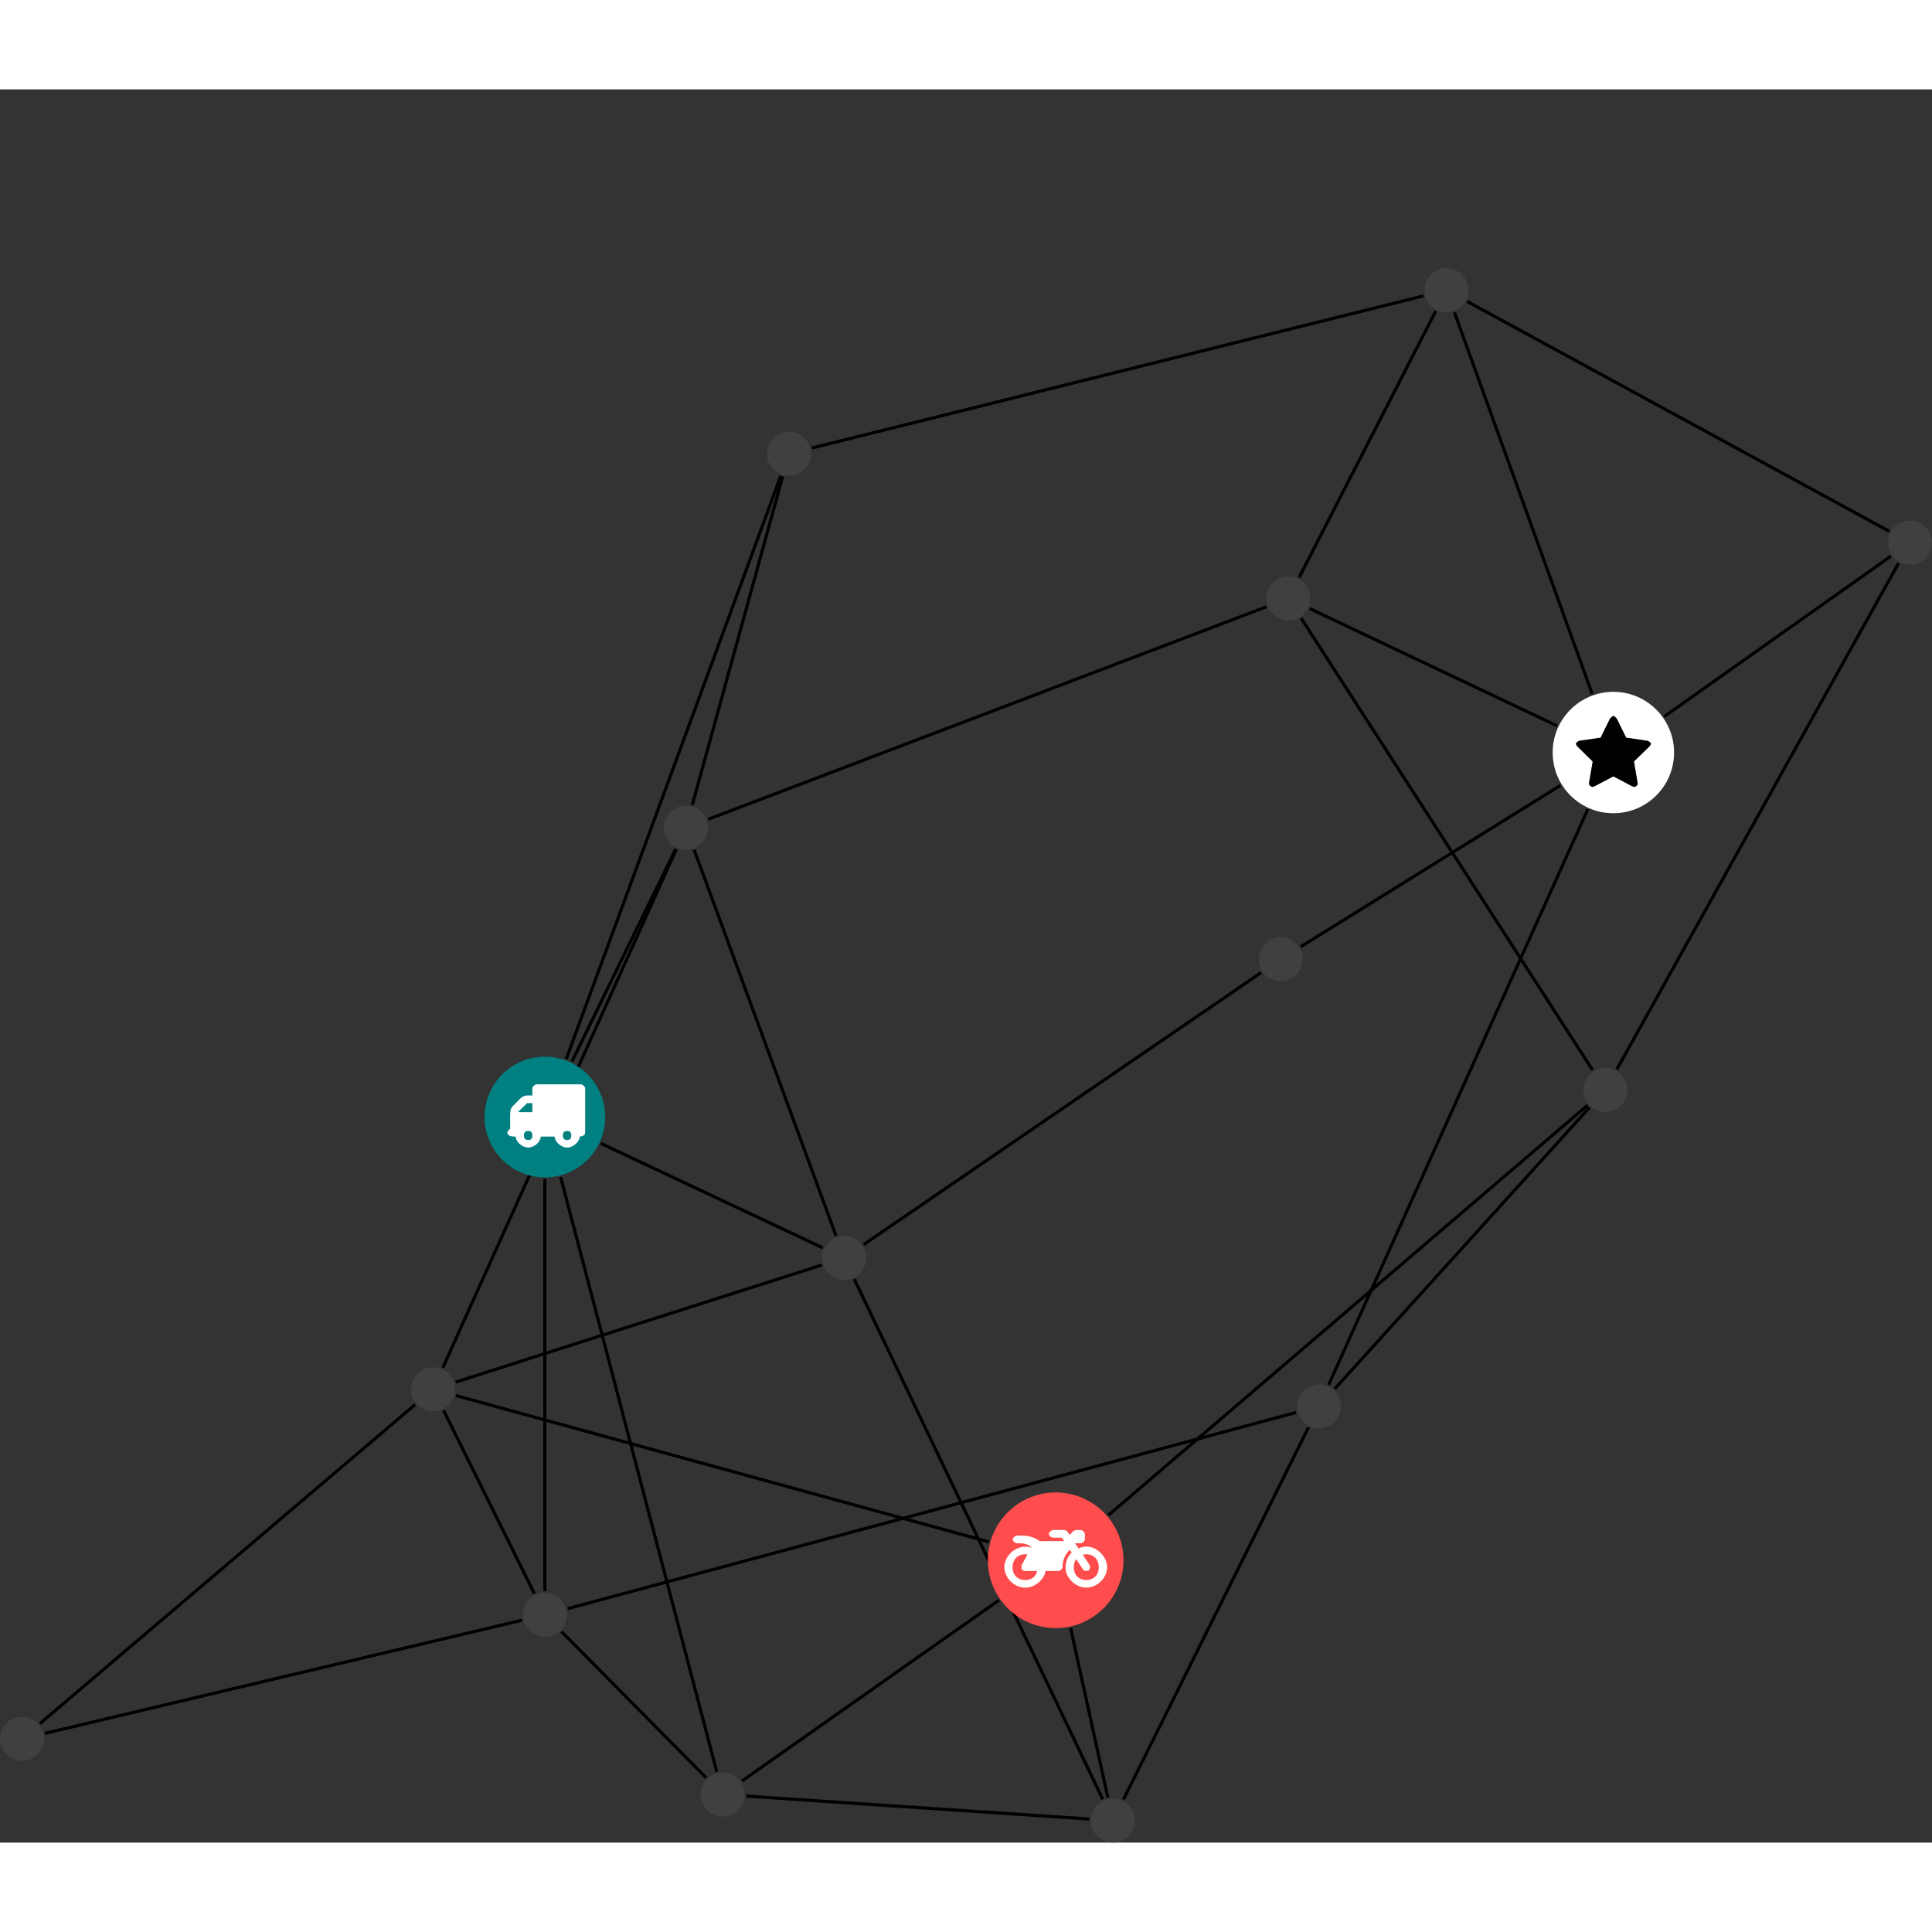 <?xml version="1.0" encoding="UTF-8"?>
<svg xmlns="http://www.w3.org/2000/svg" xmlns:xlink="http://www.w3.org/1999/xlink" width="247.458pt" height="247.458pt" viewBox="0.000 -22.898 247.458 224.560" version="1.1">
<rect x="0.000" y="-22.898" width="247.458" height="224.560" fill="#333333" stroke="none"/>
<defs>
<g>
<symbol overflow="visible" id="glyph0-0">
<path style="stroke:none;" d="M 1.422 -0.75 L 1.422 -7.922 L 3.562 -7.922 L 3.562 -0.891 L 1.422 -0.891 Z M 0.625 0 L 4.531 0 L 4.531 -8.812 L 0.438 -8.812 L 0.438 0 Z M 0.625 0 "/>
</symbol>
<symbol overflow="visible" id="glyph0-1">
<path style="stroke:none;" d="M 3.375 -0.844 C 3.375 -0.453 3.234 -0.266 2.844 -0.266 C 2.469 -0.266 2.297 -0.453 2.297 -0.844 C 2.297 -1.219 2.469 -1.422 2.844 -1.422 C 3.234 -1.422 3.375 -1.219 3.375 -0.844 Z M 1.594 -3.688 L 1.594 -3.859 C 1.594 -3.875 1.578 -3.875 1.594 -3.891 L 2.688 -4.969 C 2.703 -5 2.656 -4.984 2.688 -4.984 L 3.375 -4.984 L 3.375 -3.828 L 1.594 -3.828 Z M 8.359 -0.844 C 8.359 -0.453 8.219 -0.266 7.828 -0.266 C 7.453 -0.266 7.281 -0.453 7.281 -0.844 C 7.281 -1.219 7.453 -1.422 7.828 -1.422 C 8.219 -1.422 8.359 -1.219 8.359 -0.844 Z M 10.141 -6.891 C 10.141 -7.094 9.812 -7.391 9.609 -7.391 L 3.922 -7.391 C 3.719 -7.391 3.375 -7.094 3.375 -6.891 L 3.375 -5.969 L 2.672 -5.969 C 2.469 -5.969 2.078 -5.812 1.938 -5.672 L 0.844 -4.578 C 0.531 -4.266 0.531 -3.734 0.531 -3.328 L 0.531 -1.688 C 0.516 -1.688 0.172 -1.391 0.172 -1.203 C 0.172 -0.781 0.781 -0.703 1.062 -0.703 L 1.25 -0.703 C 1.25 -0.047 2.062 0.703 2.844 0.703 C 3.641 0.703 4.453 -0.047 4.453 -0.703 L 6.234 -0.703 C 6.234 -0.047 7.047 0.703 7.828 0.703 C 8.625 0.703 9.438 -0.047 9.438 -0.703 C 9.547 -0.703 10.141 -0.781 10.141 -1.203 Z M 10.141 -6.891 "/>
</symbol>
<symbol overflow="visible" id="glyph0-2">
<path style="stroke:none;" d="M 12.969 -2.906 C 12.844 -3.984 11.859 -5.016 10.781 -5.219 C 10.234 -5.328 9.703 -5.219 9.328 -5.031 L 8.875 -5.688 L 9.609 -5.688 C 9.812 -5.688 10.141 -5.984 10.141 -6.188 L 10.141 -6.891 C 10.141 -7.094 9.812 -7.391 9.609 -7.391 L 9.047 -7.391 C 8.969 -7.391 8.734 -7.312 8.656 -7.25 L 8.188 -6.766 L 7.891 -7.203 C 7.828 -7.281 7.594 -7.391 7.484 -7.391 L 6.078 -7.391 C 5.906 -7.391 5.547 -7.125 5.516 -6.953 C 5.484 -6.734 5.828 -6.406 6.047 -6.406 L 7.188 -6.406 L 7.484 -5.969 L 4.344 -5.969 C 4.141 -6.125 3.375 -6.672 2.141 -6.672 L 1.422 -6.672 C 1.219 -6.672 0.891 -6.375 0.891 -6.188 C 0.891 -5.984 1.219 -5.688 1.422 -5.688 L 1.781 -5.688 C 2.484 -5.688 2.906 -5.516 3.281 -5.188 L 3.25 -5.141 C 3.078 -5.188 2.797 -5.25 2.5 -5.25 C 1.109 -5.25 -0.172 -4 -0.172 -2.625 C -0.172 -1.25 1.109 0 2.5 0 C 3.75 0 4.953 -1.062 5.109 -2.141 L 6.766 -2.141 C 6.969 -2.141 7.281 -2.438 7.281 -2.625 C 7.281 -3.609 7.688 -4.391 8.219 -4.844 L 8.453 -4.5 C 7.969 -4.062 7.578 -3.203 7.672 -2.359 C 7.781 -1.172 8.969 -0.094 10.141 -0.016 C 11.703 0.094 13.156 -1.344 12.969 -2.906 Z M 2.5 -0.984 C 1.516 -0.984 0.875 -1.641 0.875 -2.625 C 0.875 -3.594 1.516 -4.281 2.5 -4.281 C 2.672 -4.281 2.844 -4.234 2.781 -4.25 L 2.047 -2.891 C 2 -2.781 2 -2.469 2.047 -2.359 C 2.125 -2.25 2.375 -2.141 2.5 -2.141 L 4.031 -2.141 C 3.891 -1.453 3.344 -0.984 2.5 -0.984 Z M 10.328 -0.984 C 9.344 -0.984 8.719 -1.641 8.719 -2.625 C 8.719 -3.109 8.859 -3.469 9.031 -3.641 L 9.906 -2.328 C 9.969 -2.219 10.203 -2.141 10.328 -2.141 C 10.391 -2.141 10.594 -2.188 10.641 -2.234 C 10.812 -2.344 10.844 -2.75 10.734 -2.922 L 9.875 -4.219 C 9.859 -4.219 10.094 -4.281 10.328 -4.281 C 11.297 -4.281 11.922 -3.594 11.922 -2.625 C 11.922 -1.641 11.297 -0.984 10.328 -0.984 Z M 10.328 -0.984 "/>
</symbol>
<symbol overflow="visible" id="glyph0-3">
<path style="stroke:none;" d="M 9.438 -5.078 C 9.438 -5.25 9.078 -5.453 8.938 -5.469 L 6.266 -5.859 L 5.078 -8.266 C 5.031 -8.375 4.75 -8.641 4.625 -8.641 C 4.5 -8.641 4.234 -8.375 4.172 -8.266 L 2.984 -5.859 L 0.312 -5.469 C 0.172 -5.453 -0.172 -5.25 -0.172 -5.078 C -0.172 -4.969 -0.062 -4.781 0.016 -4.719 L 1.969 -2.797 L 1.5 -0.062 C 1.5 -0.016 1.5 0.016 1.5 0.047 C 1.5 0.203 1.75 0.453 1.906 0.453 C 1.984 0.453 2.188 0.406 2.25 0.359 L 4.625 -0.891 L 7 0.359 C 7.062 0.406 7.266 0.453 7.344 0.453 C 7.5 0.453 7.75 0.203 7.75 0.047 C 7.75 0.016 7.75 -0.016 7.734 -0.062 L 7.266 -2.797 L 9.234 -4.719 C 9.297 -4.781 9.438 -4.969 9.438 -5.078 Z M 9.438 -5.078 "/>
</symbol>
</g>
<clipPath id="clip1">
  <path d="M 89 190 L 146 190 L 146 201.66 L 89 201.66 Z M 89 190 "/>
</clipPath>
<clipPath id="clip2">
  <path d="M 131 168 L 148 168 L 148 201.66 L 131 201.66 Z M 131 168 "/>
</clipPath>
<clipPath id="clip3">
  <path d="M 201 32 L 247.457 32 L 247.457 109 L 201 109 Z M 201 32 "/>
</clipPath>
<clipPath id="clip4">
  <path d="M 207 31 L 247.457 31 L 247.457 64 L 207 64 Z M 207 31 "/>
</clipPath>
<clipPath id="clip5">
  <path d="M 182 0 L 247.457 0 L 247.457 40 L 182 40 Z M 182 0 "/>
</clipPath>
<clipPath id="clip6">
  <path d="M 138 142 L 174 142 L 174 201.66 L 138 201.66 Z M 138 142 "/>
</clipPath>
<clipPath id="clip7">
  <path d="M 103 123 L 147 123 L 147 201.66 L 103 201.66 Z M 103 123 "/>
</clipPath>
<clipPath id="clip8">
  <path d="M 241 32 L 247.457 32 L 247.457 38 L 241 38 Z M 241 32 "/>
</clipPath>
<clipPath id="clip9">
  <path d="M 139 196 L 146 196 L 146 201.66 L 139 201.66 Z M 139 196 "/>
</clipPath>
</defs>
<g id="surface1">
<path style="fill:none;stroke-width:0.399;stroke-linecap:butt;stroke-linejoin:miter;stroke:rgb(0%,0%,0%);stroke-opacity:1;stroke-miterlimit:10;" d="M -0.002 -7.927 L -0.002 -60.732 " transform="matrix(1,0,0,-1,69.791,108.729)"/>
<path style="fill:none;stroke-width:0.399;stroke-linecap:butt;stroke-linejoin:miter;stroke:rgb(0%,0%,0%);stroke-opacity:1;stroke-miterlimit:10;" d="M 2.014 -7.669 L 22.014 -83.853 " transform="matrix(1,0,0,-1,69.791,108.729)"/>
<path style="fill:none;stroke-width:0.399;stroke-linecap:butt;stroke-linejoin:miter;stroke:rgb(0%,0%,0%);stroke-opacity:1;stroke-miterlimit:10;" d="M 2.736 7.444 L 30.217 82.127 " transform="matrix(1,0,0,-1,69.791,108.729)"/>
<path style="fill:none;stroke-width:0.399;stroke-linecap:butt;stroke-linejoin:miter;stroke:rgb(0%,0%,0%);stroke-opacity:1;stroke-miterlimit:10;" d="M 3.475 7.127 L 16.752 34.346 " transform="matrix(1,0,0,-1,69.791,108.729)"/>
<path style="fill:none;stroke-width:0.399;stroke-linecap:butt;stroke-linejoin:miter;stroke:rgb(0%,0%,0%);stroke-opacity:1;stroke-miterlimit:10;" d="M 7.174 -3.376 L 35.6 -16.755 " transform="matrix(1,0,0,-1,69.791,108.729)"/>
<path style="fill:none;stroke-width:0.399;stroke-linecap:butt;stroke-linejoin:miter;stroke:rgb(0%,0%,0%);stroke-opacity:1;stroke-miterlimit:10;" d="M 2.123 -65.896 L 20.658 -84.63 " transform="matrix(1,0,0,-1,69.791,108.729)"/>
<path style="fill:none;stroke-width:0.399;stroke-linecap:butt;stroke-linejoin:miter;stroke:rgb(0%,0%,0%);stroke-opacity:1;stroke-miterlimit:10;" d="M -1.342 -61.048 L -12.975 -37.572 " transform="matrix(1,0,0,-1,69.791,108.729)"/>
<path style="fill:none;stroke-width:0.399;stroke-linecap:butt;stroke-linejoin:miter;stroke:rgb(0%,0%,0%);stroke-opacity:1;stroke-miterlimit:10;" d="M 2.916 -62.966 L 96.236 -37.83 " transform="matrix(1,0,0,-1,69.791,108.729)"/>
<path style="fill:none;stroke-width:0.399;stroke-linecap:butt;stroke-linejoin:miter;stroke:rgb(0%,0%,0%);stroke-opacity:1;stroke-miterlimit:10;" d="M -2.936 -64.447 L -64.037 -78.939 " transform="matrix(1,0,0,-1,69.791,108.729)"/>
<path style="fill:none;stroke-width:0.399;stroke-linecap:butt;stroke-linejoin:miter;stroke:rgb(0%,0%,0%);stroke-opacity:1;stroke-miterlimit:10;" d="M 25.248 -85.037 L 58.158 -61.884 " transform="matrix(1,0,0,-1,69.791,108.729)"/>
<g clip-path="url(#clip1)" clip-rule="nonzero">
<path style="fill:none;stroke-width:0.399;stroke-linecap:butt;stroke-linejoin:miter;stroke:rgb(0%,0%,0%);stroke-opacity:1;stroke-miterlimit:10;" d="M 25.791 -86.974 L 69.744 -89.916 " transform="matrix(1,0,0,-1,69.791,108.729)"/>
</g>
<path style="fill:none;stroke-width:0.399;stroke-linecap:butt;stroke-linejoin:miter;stroke:rgb(0%,0%,0%);stroke-opacity:1;stroke-miterlimit:10;" d="M 56.854 -54.416 L -11.404 -35.669 " transform="matrix(1,0,0,-1,69.791,108.729)"/>
<path style="fill:none;stroke-width:0.399;stroke-linecap:butt;stroke-linejoin:miter;stroke:rgb(0%,0%,0%);stroke-opacity:1;stroke-miterlimit:10;" d="M 72.178 -50.994 L 133.537 1.506 " transform="matrix(1,0,0,-1,69.791,108.729)"/>
<g clip-path="url(#clip2)" clip-rule="nonzero">
<path style="fill:none;stroke-width:0.399;stroke-linecap:butt;stroke-linejoin:miter;stroke:rgb(0%,0%,0%);stroke-opacity:1;stroke-miterlimit:10;" d="M 67.334 -65.451 L 72.107 -87.169 " transform="matrix(1,0,0,-1,69.791,108.729)"/>
</g>
<path style="fill:none;stroke-width:0.399;stroke-linecap:butt;stroke-linejoin:miter;stroke:rgb(0%,0%,0%);stroke-opacity:1;stroke-miterlimit:10;" d="M -13.076 -32.119 L 16.838 34.307 " transform="matrix(1,0,0,-1,69.791,108.729)"/>
<path style="fill:none;stroke-width:0.399;stroke-linecap:butt;stroke-linejoin:miter;stroke:rgb(0%,0%,0%);stroke-opacity:1;stroke-miterlimit:10;" d="M -11.439 -33.951 L 35.455 -18.959 " transform="matrix(1,0,0,-1,69.791,108.729)"/>
<path style="fill:none;stroke-width:0.399;stroke-linecap:butt;stroke-linejoin:miter;stroke:rgb(0%,0%,0%);stroke-opacity:1;stroke-miterlimit:10;" d="M -16.615 -36.822 L -64.674 -77.681 " transform="matrix(1,0,0,-1,69.791,108.729)"/>
<g clip-path="url(#clip3)" clip-rule="nonzero">
<path style="fill:none;stroke-width:0.399;stroke-linecap:butt;stroke-linejoin:miter;stroke:rgb(0%,0%,0%);stroke-opacity:1;stroke-miterlimit:10;" d="M 137.299 6.108 L 173.385 70.94 " transform="matrix(1,0,0,-1,69.791,108.729)"/>
</g>
<path style="fill:none;stroke-width:0.399;stroke-linecap:butt;stroke-linejoin:miter;stroke:rgb(0%,0%,0%);stroke-opacity:1;stroke-miterlimit:10;" d="M 134.197 6.006 L 96.865 63.893 " transform="matrix(1,0,0,-1,69.791,108.729)"/>
<path style="fill:none;stroke-width:0.399;stroke-linecap:butt;stroke-linejoin:miter;stroke:rgb(0%,0%,0%);stroke-opacity:1;stroke-miterlimit:10;" d="M 133.807 1.233 L 101.174 -34.81 " transform="matrix(1,0,0,-1,69.791,108.729)"/>
<g clip-path="url(#clip4)" clip-rule="nonzero">
<path style="fill:none;stroke-width:0.399;stroke-linecap:butt;stroke-linejoin:miter;stroke:rgb(0%,0%,0%);stroke-opacity:1;stroke-miterlimit:10;" d="M 172.389 71.834 L 143.365 51.295 " transform="matrix(1,0,0,-1,69.791,108.729)"/>
</g>
<g clip-path="url(#clip5)" clip-rule="nonzero">
<path style="fill:none;stroke-width:0.399;stroke-linecap:butt;stroke-linejoin:miter;stroke:rgb(0%,0%,0%);stroke-opacity:1;stroke-miterlimit:10;" d="M 172.201 75.018 L 118.127 104.467 " transform="matrix(1,0,0,-1,69.791,108.729)"/>
</g>
<path style="fill:none;stroke-width:0.399;stroke-linecap:butt;stroke-linejoin:miter;stroke:rgb(0%,0%,0%);stroke-opacity:1;stroke-miterlimit:10;" d="M 134.147 54.19 L 116.498 103.073 " transform="matrix(1,0,0,-1,69.791,108.729)"/>
<path style="fill:none;stroke-width:0.399;stroke-linecap:butt;stroke-linejoin:miter;stroke:rgb(0%,0%,0%);stroke-opacity:1;stroke-miterlimit:10;" d="M 129.647 50.108 L 97.955 65.135 " transform="matrix(1,0,0,-1,69.791,108.729)"/>
<path style="fill:none;stroke-width:0.399;stroke-linecap:butt;stroke-linejoin:miter;stroke:rgb(0%,0%,0%);stroke-opacity:1;stroke-miterlimit:10;" d="M 133.58 39.416 L 100.389 -34.294 " transform="matrix(1,0,0,-1,69.791,108.729)"/>
<path style="fill:none;stroke-width:0.399;stroke-linecap:butt;stroke-linejoin:miter;stroke:rgb(0%,0%,0%);stroke-opacity:1;stroke-miterlimit:10;" d="M 130.08 42.479 L 96.803 21.807 " transform="matrix(1,0,0,-1,69.791,108.729)"/>
<path style="fill:none;stroke-width:0.399;stroke-linecap:butt;stroke-linejoin:miter;stroke:rgb(0%,0%,0%);stroke-opacity:1;stroke-miterlimit:10;" d="M 114.1 103.229 L 96.604 69.112 " transform="matrix(1,0,0,-1,69.791,108.729)"/>
<path style="fill:none;stroke-width:0.399;stroke-linecap:butt;stroke-linejoin:miter;stroke:rgb(0%,0%,0%);stroke-opacity:1;stroke-miterlimit:10;" d="M 112.545 105.182 L 34.186 85.69 " transform="matrix(1,0,0,-1,69.791,108.729)"/>
<path style="fill:none;stroke-width:0.399;stroke-linecap:butt;stroke-linejoin:miter;stroke:rgb(0%,0%,0%);stroke-opacity:1;stroke-miterlimit:10;" d="M 92.408 65.354 L 20.896 38.131 " transform="matrix(1,0,0,-1,69.791,108.729)"/>
<path style="fill:none;stroke-width:0.399;stroke-linecap:butt;stroke-linejoin:miter;stroke:rgb(0%,0%,0%);stroke-opacity:1;stroke-miterlimit:10;" d="M 30.459 82.049 L 18.877 39.967 " transform="matrix(1,0,0,-1,69.791,108.729)"/>
<path style="fill:none;stroke-width:0.399;stroke-linecap:butt;stroke-linejoin:miter;stroke:rgb(0%,0%,0%);stroke-opacity:1;stroke-miterlimit:10;" d="M 19.119 34.225 L 37.291 -15.209 " transform="matrix(1,0,0,-1,69.791,108.729)"/>
<g clip-path="url(#clip6)" clip-rule="nonzero">
<path style="fill:none;stroke-width:0.399;stroke-linecap:butt;stroke-linejoin:miter;stroke:rgb(0%,0%,0%);stroke-opacity:1;stroke-miterlimit:10;" d="M 97.807 -39.748 L 74.1 -87.412 " transform="matrix(1,0,0,-1,69.791,108.729)"/>
</g>
<path style="fill:none;stroke-width:0.399;stroke-linecap:butt;stroke-linejoin:miter;stroke:rgb(0%,0%,0%);stroke-opacity:1;stroke-miterlimit:10;" d="M 91.752 18.51 L 40.822 -16.337 " transform="matrix(1,0,0,-1,69.791,108.729)"/>
<g clip-path="url(#clip7)" clip-rule="nonzero">
<path style="fill:none;stroke-width:0.399;stroke-linecap:butt;stroke-linejoin:miter;stroke:rgb(0%,0%,0%);stroke-opacity:1;stroke-miterlimit:10;" d="M 71.455 -87.392 L 39.631 -20.763 " transform="matrix(1,0,0,-1,69.791,108.729)"/>
</g>
<path style=" stroke:none;fill-rule:nonzero;fill:rgb(0%,50%,50%);fill-opacity:1;" d="M 77.52 108.73 C 77.52 104.461 74.059 101 69.789 101 C 65.523 101 62.062 104.461 62.062 108.73 C 62.062 112.996 65.523 116.457 69.789 116.457 C 74.059 116.457 77.52 112.996 77.52 108.73 Z M 77.52 108.73 "/>
<g style="fill:rgb(100%,100%,100%);fill-opacity:1;">
  <use xlink:href="#glyph0-1" x="64.81" y="111.932"/>
</g>
<path style=" stroke:none;fill-rule:nonzero;fill:rgb(25%,25%,25%);fill-opacity:1;" d="M 72.609 172.48 C 72.609 170.922 71.348 169.66 69.789 169.66 C 68.234 169.66 66.973 170.922 66.973 172.48 C 66.973 174.035 68.234 175.297 69.789 175.297 C 71.348 175.297 72.609 174.035 72.609 172.48 Z M 72.609 172.48 "/>
<path style=" stroke:none;fill-rule:nonzero;fill:rgb(25%,25%,25%);fill-opacity:1;" d="M 95.391 195.5 C 95.391 193.945 94.129 192.684 92.57 192.684 C 91.016 192.684 89.754 193.945 89.754 195.5 C 89.754 197.059 91.016 198.32 92.57 198.32 C 94.129 198.32 95.391 197.059 95.391 195.5 Z M 95.391 195.5 "/>
<path style=" stroke:none;fill-rule:nonzero;fill:rgb(100%,29.999%,29.999%);fill-opacity:1;" d="M 143.902 165.5 C 143.902 160.703 140.012 156.812 135.215 156.812 C 130.418 156.812 126.527 160.703 126.527 165.5 C 126.527 170.297 130.418 174.188 135.215 174.188 C 140.012 174.188 143.902 170.297 143.902 165.5 Z M 143.902 165.5 "/>
<g style="fill:rgb(100%,100%,100%);fill-opacity:1;">
  <use xlink:href="#glyph0-2" x="128.815" y="169.012"/>
</g>
<path style=" stroke:none;fill-rule:nonzero;fill:rgb(25%,25%,25%);fill-opacity:1;" d="M 58.293 143.598 C 58.293 142.043 57.031 140.781 55.477 140.781 C 53.918 140.781 52.656 142.043 52.656 143.598 C 52.656 145.156 53.918 146.418 55.477 146.418 C 57.031 146.418 58.293 145.156 58.293 143.598 Z M 58.293 143.598 "/>
<path style=" stroke:none;fill-rule:nonzero;fill:rgb(25%,25%,25%);fill-opacity:1;" d="M 208.438 105.262 C 208.438 103.703 207.176 102.441 205.621 102.441 C 204.066 102.441 202.805 103.703 202.805 105.262 C 202.805 106.816 204.066 108.078 205.621 108.078 C 207.176 108.078 208.438 106.816 208.438 105.262 Z M 208.438 105.262 "/>
<g clip-path="url(#clip8)" clip-rule="nonzero">
<path style=" stroke:none;fill-rule:nonzero;fill:rgb(25%,25%,25%);fill-opacity:1;" d="M 247.457 35.152 C 247.457 33.598 246.195 32.336 244.641 32.336 C 243.082 32.336 241.82 33.598 241.82 35.152 C 241.82 36.711 243.082 37.973 244.641 37.973 C 246.195 37.973 247.457 36.711 247.457 35.152 Z M 247.457 35.152 "/>
</g>
<path style=" stroke:none;fill-rule:nonzero;fill:rgb(100%,100%,100%);fill-opacity:1;" d="M 214.422 62.039 C 214.422 57.746 210.938 54.266 206.645 54.266 C 202.352 54.266 198.871 57.746 198.871 62.039 C 198.871 66.336 202.352 69.816 206.645 69.816 C 210.938 69.816 214.422 66.336 214.422 62.039 Z M 214.422 62.039 "/>
<g style="fill:rgb(0%,0%,0%);fill-opacity:1;">
  <use xlink:href="#glyph0-3" x="202.023" y="65.991"/>
</g>
<path style=" stroke:none;fill-rule:nonzero;fill:rgb(25%,25%,25%);fill-opacity:1;" d="M 188.082 2.816 C 188.082 1.262 186.82 0 185.266 0 C 183.707 0 182.445 1.262 182.445 2.816 C 182.445 4.375 183.707 5.637 185.266 5.637 C 186.82 5.637 188.082 4.375 188.082 2.816 Z M 188.082 2.816 "/>
<path style=" stroke:none;fill-rule:nonzero;fill:rgb(25%,25%,25%);fill-opacity:1;" d="M 167.836 42.301 C 167.836 40.746 166.574 39.484 165.02 39.484 C 163.461 39.484 162.199 40.746 162.199 42.301 C 162.199 43.859 163.461 45.121 165.02 45.121 C 166.574 45.121 167.836 43.859 167.836 42.301 Z M 167.836 42.301 "/>
<path style=" stroke:none;fill-rule:nonzero;fill:rgb(25%,25%,25%);fill-opacity:1;" d="M 103.867 23.77 C 103.867 22.215 102.605 20.953 101.051 20.953 C 99.492 20.953 98.23 22.215 98.23 23.77 C 98.23 25.328 99.492 26.59 101.051 26.59 C 102.605 26.59 103.867 25.328 103.867 23.77 Z M 103.867 23.77 "/>
<path style=" stroke:none;fill-rule:nonzero;fill:rgb(25%,25%,25%);fill-opacity:1;" d="M 90.684 71.672 C 90.684 70.113 89.422 68.852 87.867 68.852 C 86.312 68.852 85.051 70.113 85.051 71.672 C 85.051 73.227 86.312 74.488 87.867 74.488 C 89.422 74.488 90.684 73.227 90.684 71.672 Z M 90.684 71.672 "/>
<path style=" stroke:none;fill-rule:nonzero;fill:rgb(25%,25%,25%);fill-opacity:1;" d="M 171.758 145.773 C 171.758 144.219 170.496 142.957 168.941 142.957 C 167.383 142.957 166.121 144.219 166.121 145.773 C 166.121 147.332 167.383 148.594 168.941 148.594 C 170.496 148.594 171.758 147.332 171.758 145.773 Z M 171.758 145.773 "/>
<path style=" stroke:none;fill-rule:nonzero;fill:rgb(25%,25%,25%);fill-opacity:1;" d="M 166.848 88.516 C 166.848 86.961 165.586 85.699 164.031 85.699 C 162.477 85.699 161.215 86.961 161.215 88.516 C 161.215 90.074 162.477 91.336 164.031 91.336 C 165.586 91.336 166.848 90.074 166.848 88.516 Z M 166.848 88.516 "/>
<g clip-path="url(#clip9)" clip-rule="nonzero">
<path style=" stroke:none;fill-rule:nonzero;fill:rgb(25%,25%,25%);fill-opacity:1;" d="M 145.363 198.844 C 145.363 197.285 144.102 196.023 142.547 196.023 C 140.988 196.023 139.727 197.285 139.727 198.844 C 139.727 200.398 140.988 201.66 142.547 201.66 C 144.102 201.66 145.363 200.398 145.363 198.844 Z M 145.363 198.844 "/>
</g>
<path style=" stroke:none;fill-rule:nonzero;fill:rgb(25%,25%,25%);fill-opacity:1;" d="M 110.941 126.77 C 110.941 125.215 109.68 123.953 108.121 123.953 C 106.566 123.953 105.305 125.215 105.305 126.77 C 105.305 128.328 106.566 129.59 108.121 129.59 C 109.68 129.59 110.941 128.328 110.941 126.77 Z M 110.941 126.77 "/>
<path style=" stroke:none;fill-rule:nonzero;fill:rgb(25%,25%,25%);fill-opacity:1;" d="M 5.637 188.363 C 5.637 186.805 4.375 185.543 2.816 185.543 C 1.262 185.543 0 186.805 0 188.363 C 0 189.918 1.262 191.18 2.816 191.18 C 4.375 191.18 5.637 189.918 5.637 188.363 Z M 5.637 188.363 "/>
</g>
</svg>
